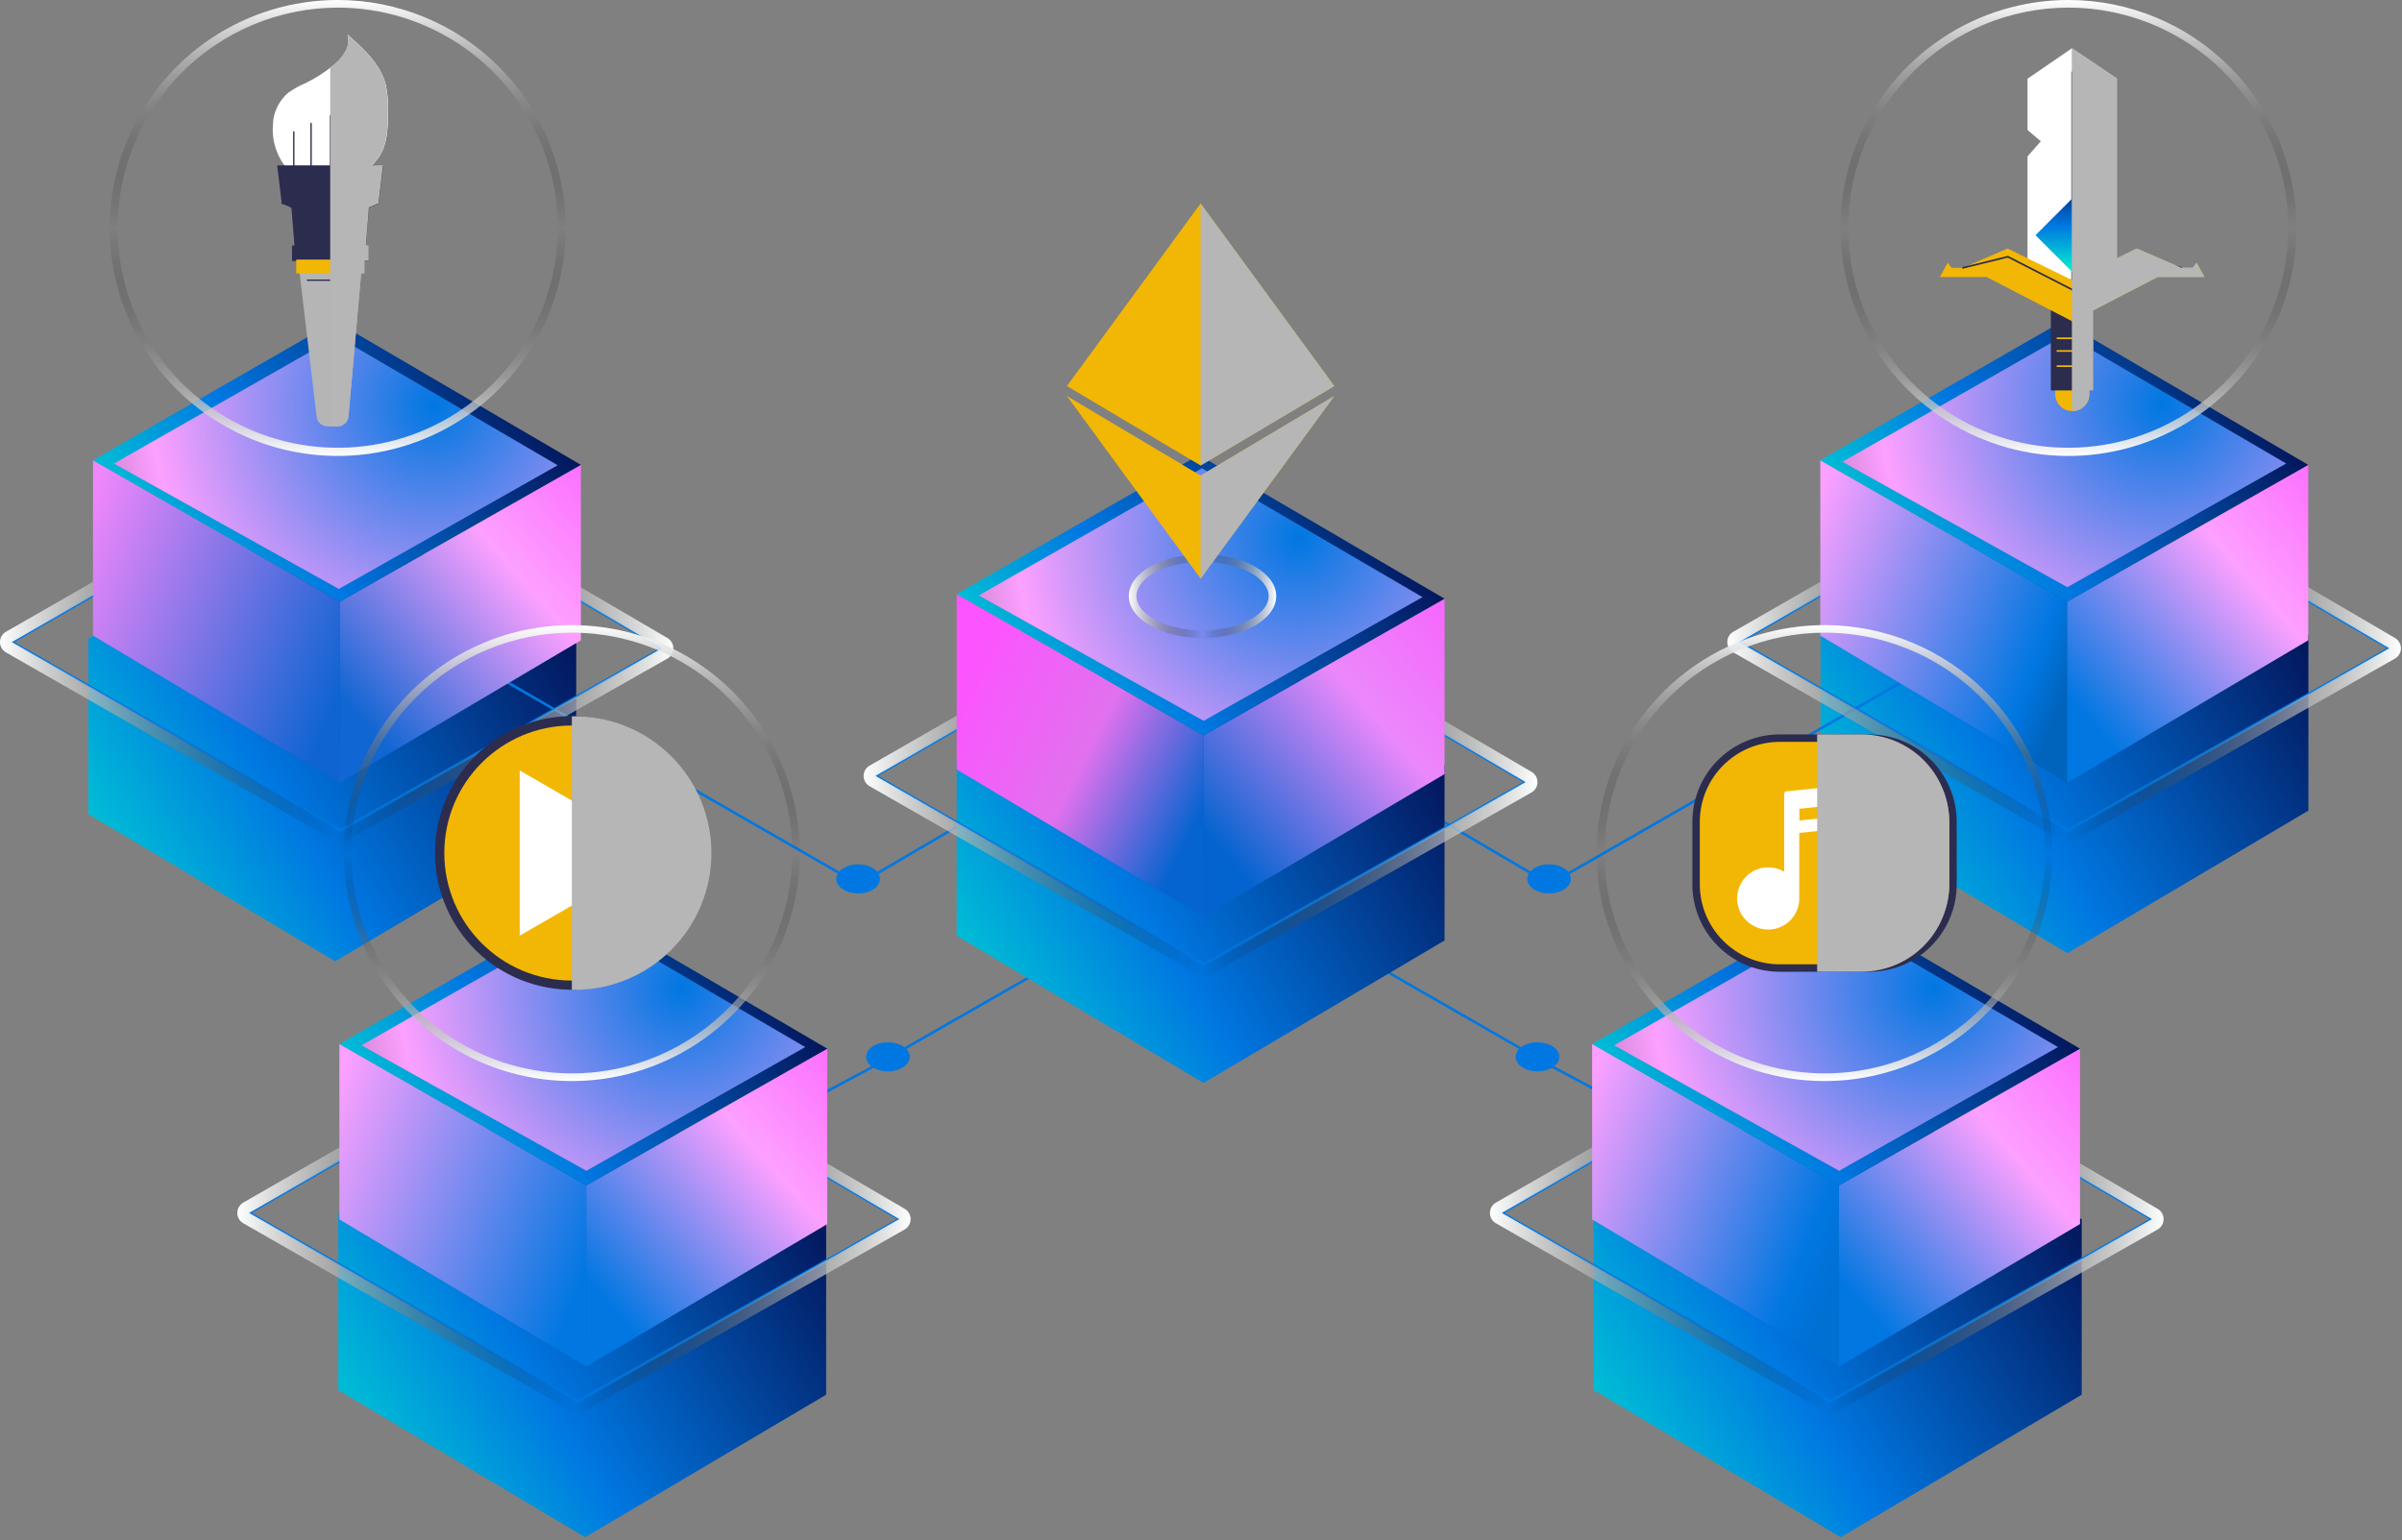 <svg width="644" height="413" viewBox="0 0 644 413" fill="none" xmlns="http://www.w3.org/2000/svg">
<rect x="0" y="0" width="644" height="413" fill="#808080" stroke="none"/>
<path style="mix-blend-mode:multiply" d="M553.044 131.803L488.103 169.086V216.112L554.285 255.573L618.908 217.352V170.326L553.044 131.803Z" fill="url(#paint0_linear_62_24)"/>
<path d="M376.877 214.402L415.491 237.083L517.91 178.255" stroke="#0077E1" stroke-width="0.7" stroke-linecap="round" stroke-linejoin="round"/>
<path d="M415.324 239.564C418.55 239.564 421.165 237.817 421.165 235.661C421.165 233.505 418.55 231.757 415.324 231.757C412.099 231.757 409.484 233.505 409.484 235.661C409.484 237.817 412.099 239.564 415.324 239.564Z" fill="#0077E1"/>
<path d="M640.605 173.822L552.832 122.483L466.3 172.172L554.496 222.679L640.605 173.822Z" stroke="#0077E1" stroke-width="0.7" stroke-linecap="round" stroke-linejoin="round"/>
<g style="mix-blend-mode:color-dodge">
<path style="mix-blend-mode:color-dodge" d="M552.832 122.483L640.59 173.821L554.481 222.678L466.284 172.172L552.817 122.483H552.832ZM552.817 119.29C552.285 119.302 551.764 119.448 551.304 119.714L464.711 169.403C464.223 169.681 463.818 170.083 463.536 170.568C463.254 171.053 463.105 171.604 463.105 172.165C463.105 172.726 463.254 173.277 463.536 173.762C463.818 174.247 464.223 174.648 464.711 174.926L552.908 225.447C553.392 225.723 553.939 225.869 554.496 225.871C555.028 225.86 555.549 225.714 556.009 225.447L642.118 176.59C642.602 176.31 643.003 175.907 643.282 175.422C643.562 174.938 643.708 174.388 643.708 173.829C643.708 173.27 643.562 172.72 643.282 172.236C643.003 171.751 642.602 171.348 642.118 171.068L554.36 119.729C553.868 119.444 553.31 119.293 552.741 119.29H552.817Z" fill="url(#paint1_linear_62_24)"/>
</g>
<path d="M554.224 209.893V161.324L488.042 123.406V170.432L554.224 209.893Z" fill="url(#paint2_linear_62_24)"/>
<path d="M554.224 161.324V209.893L618.862 171.688V124.647L554.224 161.324Z" fill="url(#paint3_linear_62_24)"/>
<path d="M618.862 124.647L552.983 86.124L488.042 123.406L554.224 161.324L618.862 124.647Z" fill="url(#paint4_linear_62_24)"/>
<path d="M612.946 124.284L554.269 157.45L493.974 123.83L553.8 89.74L612.946 124.284Z" fill="url(#paint5_radial_62_24)"/>
<path d="M555.571 110.227C554.367 110.227 553.212 109.749 552.361 108.898C551.51 108.046 551.031 106.892 551.031 105.688V102.904H560.201V105.688C560.201 106.292 560.08 106.89 559.847 107.446C559.613 108.003 559.27 108.507 558.839 108.93C558.408 109.353 557.897 109.685 557.336 109.908C556.774 110.131 556.174 110.239 555.571 110.227Z" fill="#F2B705"/>
<path d="M561.275 81.6H549.851V104.689H561.275V81.6Z" fill="#2C2C4F"/>
<path d="M551.591 90.709H559.535" stroke="#F2B705" stroke-width="0.45" stroke-linecap="round" stroke-linejoin="round"/>
<path d="M551.591 94.113H559.535" stroke="#F2B705" stroke-width="0.45" stroke-linecap="round" stroke-linejoin="round"/>
<path d="M551.591 98.183H559.535" stroke="#F2B705" stroke-width="0.45" stroke-linecap="round" stroke-linejoin="round"/>
<path d="M555.48 12.952L543.602 21.107V34.861L547.173 37.887C547.173 37.887 545.009 40.278 543.602 41.942V74.897H567.539V21.062L555.48 12.952Z" fill="white"/>
<path d="M555.571 75.124V19.352" stroke="#2C2C4F" stroke-width="0.45" stroke-linecap="round" stroke-linejoin="round"/>
<path d="M565.42 63.063L555.577 53.22L545.734 63.063L555.577 72.906L565.42 63.063Z" fill="url(#paint6_linear_62_24)"/>
<path d="M591.052 74.277L588.919 70.448L587.905 71.81H584.848L572.88 66.636L555.571 75.124L538.246 66.636L526.293 71.81H523.236L522.207 70.448L520.089 74.277H532.648L555.404 86.063L555.571 86.154L555.737 86.063L578.494 74.277H591.052Z" fill="#F2B705"/>
<path d="M526.293 71.81L538.337 68.845L555.904 77.832L573.485 68.845L584.849 71.81" stroke="#2C2C4F" stroke-width="0.45" stroke-linecap="round" stroke-linejoin="round"/>
<g style="mix-blend-mode:multiply">
<path d="M588.934 70.449L587.905 71.81H584.879L572.91 66.636L567.569 69.253V21.062L555.465 12.906V74.867H555.056L555.495 75.079V110.227H555.586C556.79 110.227 557.944 109.749 558.795 108.898C559.647 108.046 560.125 106.892 560.125 105.688V104.72H561.26V83.189L578.463 74.277H591.022L588.934 70.449Z" fill="#B6B6B6"/>
</g>
<g style="mix-blend-mode:color-dodge">
<path style="mix-blend-mode:color-dodge" d="M554.587 2.043C566.252 2.058 577.65 5.529 587.343 12.019C597.035 18.509 604.587 27.726 609.044 38.505C613.501 49.285 614.663 61.143 612.384 72.583C610.104 84.023 604.486 94.53 596.238 102.779C587.989 111.027 577.482 116.645 566.042 118.925C554.602 121.204 542.744 120.042 531.964 115.585C521.185 111.128 511.968 103.576 505.478 93.884C498.988 84.191 495.517 72.793 495.502 61.128C495.522 45.464 501.753 30.447 512.829 19.37C523.906 8.294 538.923 2.063 554.587 2.043ZM554.587 1.87349e-06C542.496 -0.003 530.676 3.58 520.622 10.295C510.568 17.01 502.73 26.555 498.101 37.725C493.472 48.894 492.26 61.186 494.617 73.044C496.974 84.903 502.794 95.796 511.343 104.347C519.891 112.897 530.783 118.721 542.641 121.08C554.499 123.44 566.791 122.231 577.961 117.604C589.132 112.978 598.679 105.143 605.397 95.091C612.115 85.038 615.7 73.219 615.7 61.128C615.7 44.919 609.262 29.373 597.801 17.909C586.341 6.446 570.797 0.004 554.587 1.87349e-06Z" fill="url(#paint7_linear_62_24)"/>
</g>
<path style="mix-blend-mode:multiply" d="M88.622 133.982L23.681 171.264V218.291L89.863 257.751L154.486 219.531V172.505L88.622 133.982Z" fill="url(#paint8_linear_62_24)"/>
<path d="M268.874 214.402L230.245 237.083L127.841 178.255" stroke="#0077E1" stroke-width="0.7" stroke-linecap="round" stroke-linejoin="round"/>
<path d="M235.919 235.661C235.919 237.809 233.302 239.564 230.079 239.564C226.856 239.564 224.223 237.809 224.223 235.661C224.223 233.512 226.841 231.772 230.079 231.772C233.317 231.772 235.919 233.512 235.919 235.661Z" fill="#0077E1"/>
<path d="M177.5 173.822L89.711 122.483L3.179 172.172L91.376 222.679L177.5 173.822Z" stroke="#0077E1" stroke-width="0.7" stroke-linecap="round" stroke-linejoin="round"/>
<g style="mix-blend-mode:color-dodge">
<path style="mix-blend-mode:color-dodge" d="M89.711 122.483L177.47 173.821L91.376 222.678L3.179 172.172L89.711 122.483ZM89.711 119.29C89.18 119.302 88.659 119.448 88.198 119.714L1.59 169.403C1.107 169.684 0.705 170.087 0.426 170.571C0.147 171.056 0 171.605 0 172.165C0 172.724 0.147 173.273 0.426 173.758C0.705 174.243 1.107 174.645 1.59 174.926L89.787 225.447C90.25 225.707 90.769 225.853 91.3 225.871C91.833 225.866 92.355 225.719 92.813 225.447L178.937 176.59C179.421 176.31 179.822 175.907 180.101 175.422C180.381 174.938 180.527 174.388 180.527 173.829C180.527 173.27 180.381 172.72 180.101 172.236C179.822 171.751 179.421 171.348 178.937 171.068L91.179 119.729C90.687 119.444 90.129 119.293 89.56 119.29H89.711Z" fill="url(#paint9_linear_62_24)"/>
</g>
<path d="M91.118 209.893V161.324L24.937 123.406V170.432L91.118 209.893Z" fill="url(#paint10_linear_62_24)"/>
<path d="M91.119 161.324V209.893L155.742 171.688V124.647L91.119 161.324Z" fill="url(#paint11_linear_62_24)"/>
<path d="M155.742 124.647L89.878 86.124L24.937 123.406L91.118 161.324L155.742 124.647Z" fill="url(#paint12_linear_62_24)"/>
<path d="M149.523 124.753L90.846 157.919L30.55 124.299L90.377 90.209L149.523 124.753Z" fill="url(#paint13_radial_62_24)"/>
<g style="mix-blend-mode:color-dodge">
<path style="mix-blend-mode:color-dodge" d="M90.544 2.043C102.212 2.043 113.618 5.502 123.32 11.982C133.022 18.463 140.586 27.675 145.054 38.453C149.523 49.231 150.696 61.092 148.425 72.537C146.154 83.981 140.542 94.496 132.297 102.752C124.052 111.007 113.544 116.634 102.102 118.919C90.661 121.204 78.798 120.047 68.014 115.592C57.23 111.137 48.009 103.586 41.516 93.891C35.023 84.197 31.549 72.796 31.534 61.128C31.55 45.476 37.77 30.468 48.831 19.393C59.892 8.318 74.891 2.079 90.544 2.043ZM90.544 1.87372e-06C78.454 1.87372e-06 66.635 3.585 56.583 10.302C46.531 17.019 38.696 26.566 34.069 37.735C29.442 48.905 28.232 61.196 30.59 73.053C32.949 84.911 38.771 95.803 47.32 104.352C55.869 112.901 66.761 118.723 78.618 121.082C90.476 123.44 102.767 122.23 113.937 117.603C125.106 112.976 134.653 105.141 141.37 95.089C148.087 85.037 151.672 73.218 151.672 61.128C151.674 53.1 150.094 45.15 147.023 37.733C143.952 30.316 139.449 23.576 133.772 17.9C128.096 12.223 121.356 7.72 113.939 4.649C106.522 1.578 98.572 -0.002 90.544 1.87372e-06Z" fill="url(#paint14_linear_62_24)"/>
</g>
<path d="M73.219 32.44C73.588 29.507 75.026 26.813 77.259 24.875C78.763 23.818 80.376 22.925 82.07 22.212C84.542 20.993 86.876 19.512 89.031 17.794C90.385 16.787 91.544 15.54 92.45 14.117C92.906 13.404 93.208 12.604 93.336 11.767C93.463 10.931 93.414 10.076 93.192 9.26C97.489 13.058 102.028 17.189 103.45 22.741C103.957 25.148 104.155 27.608 104.04 30.065C104.04 34.301 103.904 38.825 101.483 42.275C100.709 43.309 99.837 44.267 98.881 45.135C98.653 45.369 98.386 45.564 98.094 45.71C97.732 45.821 97.351 45.857 96.974 45.816C91.801 45.672 86.623 45.813 81.465 46.239C79.725 46.361 78.303 46.678 77.032 45.301C75.533 43.559 74.424 41.518 73.777 39.313C73.129 37.109 72.96 34.791 73.279 32.516L73.219 32.44Z" fill="white"/>
<path d="M90.453 114.328H87.79C87.073 114.329 86.38 114.065 85.844 113.588C85.308 113.111 84.967 112.453 84.885 111.74L80.255 72.597H96.899L93.434 111.725C93.354 112.454 93.004 113.126 92.451 113.608C91.899 114.09 91.186 114.347 90.453 114.328Z" fill="#B5B5B5"/>
<path d="M82.434 75.124H94.251" stroke="#2C2C4F" stroke-width="0.36" stroke-linecap="round" stroke-linejoin="round"/>
<path d="M98.79 65.819H78.288V69.98H98.79V65.819Z" fill="#2C2C4F"/>
<path d="M97.655 69.601H79.423V73.308H97.655V69.601Z" fill="#F2B705"/>
<path d="M89.545 54.637L88.546 54.44L87.533 54.637L75.201 54.41L78.136 55.696L78.969 66.076H87.533H89.545H98.109L98.941 55.696L101.892 54.41L89.545 54.637Z" fill="#2C2C4F"/>
<path d="M78.137 55.696L88.607 55.984L98.941 55.696" stroke="#2C2C4F" stroke-width="0.36" stroke-linecap="round" stroke-linejoin="round"/>
<path d="M78.772 45.241V35.36" stroke="#2C2C4F" stroke-width="0.36" stroke-linecap="round" stroke-linejoin="round"/>
<path d="M83.402 45.559V33.091" stroke="#2C2C4F" stroke-width="0.36" stroke-linecap="round" stroke-linejoin="round"/>
<path d="M88.607 45.483V30.973" stroke="#2C2C4F" stroke-width="0.36" stroke-linecap="round" stroke-linejoin="round"/>
<path d="M94.069 45.241V30.004" stroke="#2C2C4F" stroke-width="0.36" stroke-linecap="round" stroke-linejoin="round"/>
<path d="M98.109 44.984V28.264" stroke="#2C2C4F" stroke-width="0.36" stroke-linecap="round" stroke-linejoin="round"/>
<path d="M101.514 54.728H75.564L74.324 44.348H102.754L101.514 54.728Z" fill="#2C2C4F"/>
<g style="mix-blend-mode:multiply">
<g style="mix-blend-mode:multiply">
<path d="M99.622 44.348C100.287 43.711 100.894 43.018 101.438 42.275C103.859 38.825 103.965 34.301 103.995 30.065C104.109 27.608 103.911 25.148 103.405 22.741C101.982 17.189 97.443 13.058 93.146 9.26C93.369 10.076 93.418 10.931 93.29 11.767C93.163 12.604 92.861 13.404 92.405 14.117C91.512 15.537 90.368 16.782 89.031 17.794L88.531 18.157V114.328H90.407C91.156 114.332 91.879 114.059 92.438 113.562C92.996 113.065 93.351 112.378 93.434 111.634L96.823 73.233H97.716V69.919H98.85V65.758H98.109L98.911 55.636L101.105 54.667H101.483V54.501L101.831 54.349H101.498L102.694 44.288L99.622 44.348Z" fill="#B6B6B6"/>
</g>
</g>
<path style="mix-blend-mode:multiply" d="M155.621 288.421L90.695 325.703V372.73L156.877 412.191L221.5 373.97V326.944L155.621 288.421Z" fill="url(#paint15_linear_62_24)"/>
<path d="M313.192 240.729L233.756 286.197L146.421 332.785" stroke="#0077E1" stroke-width="0.7" stroke-linecap="round" stroke-linejoin="round"/>
<path d="M232.212 283.368C232.212 285.531 234.83 287.271 238.068 287.271C241.306 287.271 243.908 285.531 243.908 283.368C243.908 281.204 241.291 279.479 238.068 279.479C234.845 279.479 232.212 281.219 232.212 283.368Z" fill="#0077E1"/>
<path d="M241.125 326.884L153.336 275.545L66.804 325.234L155.001 375.741L241.125 326.884Z" stroke="#0077E1" stroke-width="0.7" stroke-linecap="round" stroke-linejoin="round"/>
<g style="mix-blend-mode:color-dodge">
<path style="mix-blend-mode:color-dodge" d="M153.336 275.545L241.094 326.884L155 375.741L66.803 325.234L153.336 275.545ZM153.336 272.353C152.779 272.359 152.233 272.504 151.747 272.776L65.215 322.466C64.731 322.748 64.33 323.153 64.051 323.638C63.773 324.124 63.626 324.674 63.626 325.234C63.624 325.797 63.772 326.349 64.054 326.836C64.336 327.322 64.742 327.725 65.23 328.003L153.412 378.51C153.872 378.776 154.393 378.922 154.925 378.933C155.455 378.924 155.975 378.784 156.438 378.525L242.562 329.668C243.045 329.385 243.446 328.981 243.725 328.495C244.003 328.009 244.15 327.459 244.15 326.899C244.15 326.339 244.003 325.789 243.725 325.303C243.446 324.817 243.045 324.413 242.562 324.13L154.804 272.791C154.312 272.506 153.753 272.355 153.185 272.353H153.336Z" fill="url(#paint16_linear_62_24)"/>
</g>
<path d="M157.179 366.435V317.851L90.998 279.933V326.974L157.179 366.435Z" fill="url(#paint17_linear_62_24)"/>
<path d="M157.179 317.851V366.435L221.802 328.215V281.189L157.179 317.851Z" fill="url(#paint18_linear_62_24)"/>
<path d="M221.802 281.189L155.939 242.651L90.998 279.933L157.179 317.851L221.802 281.189Z" fill="url(#paint19_linear_62_24)"/>
<path d="M215.887 280.765L157.21 313.932L96.914 280.296L156.756 246.207L215.887 280.765Z" fill="url(#paint20_radial_62_24)"/>
<path d="M189.027 237.039C193.632 217.314 181.374 197.59 161.648 192.985C141.923 188.38 122.199 200.638 117.594 220.364C112.989 240.089 125.247 259.813 144.973 264.418C164.699 269.023 184.422 256.765 189.027 237.039Z" fill="#2C2C4F"/>
<path d="M153.321 262.926C172.206 262.926 187.516 247.616 187.516 228.731C187.516 209.845 172.206 194.535 153.321 194.535C134.435 194.535 119.125 209.845 119.125 228.731C119.125 247.616 134.435 262.926 153.321 262.926Z" fill="#F2B705"/>
<path d="M177.712 228.746L139.34 206.595V250.882L177.712 228.746Z" fill="white"/>
<g style="mix-blend-mode:multiply">
<path d="M153.321 192.069V265.408C158.199 265.507 163.048 264.632 167.584 262.833C172.119 261.035 176.251 258.35 179.736 254.935C183.221 251.52 185.989 247.444 187.879 242.946C189.769 238.448 190.743 233.617 190.743 228.738C190.743 223.859 189.769 219.029 187.879 214.531C185.989 210.033 183.221 205.957 179.736 202.542C176.251 199.127 172.119 196.442 167.584 194.644C163.048 192.845 158.199 191.97 153.321 192.069Z" fill="#B6B6B6"/>
</g>
<g style="mix-blend-mode:color-dodge">
<path style="mix-blend-mode:color-dodge" d="M153.321 169.645C165.007 169.645 176.43 173.111 186.147 179.603C195.864 186.095 203.437 195.323 207.909 206.12C212.381 216.916 213.551 228.796 211.271 240.258C208.991 251.719 203.364 262.247 195.101 270.511C186.837 278.774 176.309 284.401 164.848 286.681C153.386 288.961 141.506 287.791 130.71 283.319C119.913 278.847 110.686 271.273 104.193 261.557C97.701 251.84 94.236 240.417 94.236 228.731C94.256 213.067 100.487 198.05 111.563 186.973C122.64 175.897 137.657 169.665 153.321 169.645ZM153.321 167.618C141.23 167.615 129.409 171.198 119.354 177.914C109.3 184.629 101.462 194.176 96.834 205.346C92.205 216.517 90.993 228.809 93.352 240.668C95.71 252.527 101.532 263.42 110.082 271.97C118.632 280.52 129.525 286.342 141.384 288.7C153.243 291.058 165.535 289.846 176.705 285.218C187.876 280.589 197.423 272.752 204.138 262.697C210.854 252.643 214.437 240.822 214.434 228.731C214.434 212.523 207.995 196.978 196.534 185.517C185.073 174.057 169.529 167.618 153.321 167.618Z" fill="url(#paint21_linear_62_24)"/>
</g>
<path style="mix-blend-mode:multiply" d="M492.249 288.421L427.308 325.703V372.73L493.489 412.191L558.128 373.97V326.944L492.249 288.421Z" fill="url(#paint22_linear_62_24)"/>
<path d="M328.444 235.6L416.52 286.197L503.854 332.785" stroke="#0077E1" stroke-width="0.7" stroke-linecap="round" stroke-linejoin="round"/>
<path d="M418.063 283.368C418.063 285.531 415.445 287.271 412.207 287.271C408.969 287.271 406.367 285.531 406.367 283.368C406.367 281.204 408.985 279.479 412.207 279.479C415.43 279.479 418.063 281.219 418.063 283.368Z" fill="#0077E1"/>
<path d="M576.98 326.884L489.207 275.545L402.675 325.234L490.872 375.741L576.98 326.884Z" stroke="#0077E1" stroke-width="0.7" stroke-linecap="round" stroke-linejoin="round"/>
<g style="mix-blend-mode:color-dodge">
<path style="mix-blend-mode:color-dodge" d="M489.207 275.545L576.965 326.884L490.856 375.741L402.66 325.234L489.192 275.545H489.207ZM489.192 272.353C488.635 272.359 488.089 272.504 487.603 272.776L401.071 322.466C400.584 322.745 400.179 323.148 399.897 323.635C399.616 324.121 399.468 324.673 399.468 325.234C399.468 325.796 399.616 326.348 399.897 326.834C400.179 327.32 400.584 327.724 401.071 328.003L489.268 378.51C489.748 378.795 490.298 378.941 490.856 378.933C491.386 378.921 491.905 378.781 492.37 378.525L578.478 329.668C578.966 329.388 579.37 328.985 579.652 328.499C579.934 328.012 580.082 327.461 580.082 326.899C580.082 326.337 579.934 325.785 579.652 325.299C579.37 324.813 578.966 324.41 578.478 324.13L490.72 272.791C490.228 272.506 489.67 272.355 489.101 272.353H489.192Z" fill="url(#paint23_linear_62_24)"/>
</g>
<path d="M493.051 366.435V317.851L426.869 279.933V326.974L493.051 366.435Z" fill="url(#paint24_linear_62_24)"/>
<path d="M493.051 317.851V366.435L557.674 328.215V281.189L493.051 317.851Z" fill="url(#paint25_linear_62_24)"/>
<path d="M557.674 281.189L491.81 242.651L426.869 279.933L493.051 317.851L557.674 281.189Z" fill="url(#paint26_linear_62_24)"/>
<path d="M551.758 280.765L493.081 313.932L432.785 280.296L492.627 246.207L551.758 280.765Z" fill="url(#paint27_radial_62_24)"/>
<g style="mix-blend-mode:color-dodge">
<path style="mix-blend-mode:color-dodge" d="M489.177 169.645C500.866 169.63 512.297 173.083 522.024 179.566C531.75 186.05 539.335 195.272 543.819 206.067C548.302 216.862 549.483 228.745 547.212 240.211C544.941 251.678 539.319 262.213 531.059 270.484C522.799 278.754 512.271 284.389 500.807 286.675C489.344 288.961 477.46 287.796 466.659 283.326C455.858 278.856 446.626 271.283 440.13 261.565C433.634 251.847 430.167 240.42 430.167 228.731C430.183 213.078 436.403 198.07 447.464 186.995C458.525 175.92 473.524 169.681 489.177 169.645ZM489.177 167.618C477.086 167.618 465.267 171.203 455.214 177.921C445.162 184.638 437.327 194.186 432.701 205.357C428.074 216.527 426.865 228.819 429.225 240.677C431.584 252.535 437.408 263.427 445.958 271.975C454.509 280.524 465.402 286.344 477.261 288.701C489.119 291.058 501.411 289.845 512.58 285.217C523.749 280.588 533.295 272.75 540.01 262.696C546.725 252.641 550.308 240.821 550.305 228.731C550.305 220.704 548.724 212.756 545.652 205.34C542.579 197.925 538.076 191.187 532.4 185.512C526.724 179.837 519.985 175.336 512.568 172.265C505.152 169.195 497.204 167.616 489.177 167.618Z" fill="url(#paint28_linear_62_24)"/>
</g>
<path d="M501.161 196.926H477.194C464.241 196.926 453.741 207.426 453.741 220.379V237.113C453.741 250.066 464.241 260.566 477.194 260.566H501.161C514.113 260.566 524.613 250.066 524.613 237.113V220.379C524.613 207.426 514.113 196.926 501.161 196.926Z" fill="#2C2C4F"/>
<path d="M501.161 198.923H477.194C465.344 198.923 455.738 208.529 455.738 220.379V237.113C455.738 248.963 465.344 258.569 477.194 258.569H501.161C513.01 258.569 522.616 248.963 522.616 237.113V220.379C522.616 208.529 513.01 198.923 501.161 198.923Z" fill="#F2B705"/>
<path d="M507.606 209.969V209.212L478.51 212.238V212.677H478.358V233.754C476.795 232.817 474.966 232.418 473.154 232.618C471.342 232.819 469.645 233.608 468.324 234.865C467.004 236.122 466.131 237.777 465.841 239.578C465.551 241.378 465.859 243.223 466.717 244.832C467.576 246.44 468.939 247.723 470.596 248.483C472.254 249.243 474.115 249.439 475.894 249.04C477.673 248.642 479.273 247.671 480.448 246.276C481.622 244.882 482.308 243.141 482.398 241.319C482.398 241.183 482.398 241.047 482.398 240.911C482.398 240.775 482.398 240.639 482.398 240.502V223.344L503.581 221.105V230.531C502.284 229.736 500.791 229.317 499.269 229.321C497.658 229.32 496.082 229.785 494.729 230.66C493.377 231.535 492.306 232.782 491.646 234.251C490.986 235.721 490.765 237.349 491.01 238.941C491.254 240.534 491.954 242.021 493.025 243.224C494.095 244.428 495.491 245.296 497.044 245.724C498.597 246.153 500.24 246.123 501.776 245.639C503.313 245.154 504.676 244.236 505.702 242.995C506.729 241.753 507.374 240.241 507.561 238.641V209.893L507.606 209.969ZM482.429 220V216.868L503.612 214.629V217.761L482.429 220Z" fill="white"/>
<g style="mix-blend-mode:multiply">
<path d="M499.163 196.926H487.195V260.551H499.163C505.382 260.547 511.345 258.074 515.742 253.677C520.14 249.28 522.612 243.317 522.616 237.098V220.379C522.612 214.16 520.14 208.197 515.742 203.8C511.345 199.402 505.382 196.93 499.163 196.926Z" fill="#B6B6B6"/>
</g>
<path style="mix-blend-mode:multiply" d="M321.423 166.604L256.497 203.886V250.912L322.679 290.373L387.302 252.168V205.127L321.423 166.604Z" fill="url(#paint29_linear_62_24)"/>
<path d="M409.045 209.712L321.272 158.373L234.739 208.047L322.936 258.569L409.045 209.712Z" stroke="#0077E1" stroke-width="0.7" stroke-linecap="round" stroke-linejoin="round"/>
<g style="mix-blend-mode:color-dodge">
<path style="mix-blend-mode:color-dodge" d="M321.272 158.373L409.03 209.712L322.921 258.569L234.739 208.047L321.272 158.373ZM321.272 155.18C320.714 155.179 320.166 155.325 319.683 155.604L233.151 205.293C232.663 205.571 232.258 205.973 231.976 206.458C231.694 206.943 231.545 207.494 231.545 208.055C231.545 208.616 231.694 209.167 231.976 209.652C232.258 210.137 232.663 210.538 233.151 210.816L321.347 261.337C321.828 261.615 322.374 261.761 322.929 261.761C323.484 261.761 324.029 261.615 324.51 261.337L410.619 212.48C411.102 212.2 411.504 211.797 411.783 211.312C412.062 210.828 412.209 210.278 412.209 209.719C412.209 209.16 412.062 208.61 411.783 208.126C411.504 207.641 411.102 207.238 410.619 206.958L322.861 155.619C322.369 155.334 321.81 155.183 321.242 155.18H321.272Z" fill="url(#paint30_linear_62_24)"/>
</g>
<path d="M322.679 245.783V197.198L256.497 159.296V206.322L322.679 245.783Z" fill="url(#paint31_linear_62_24)"/>
<path d="M322.679 197.198V245.783L387.302 207.563V160.537L322.679 197.198Z" fill="url(#paint32_linear_62_24)"/>
<path d="M387.302 160.537L321.423 122.014L256.497 159.296L322.679 197.198L387.302 160.537Z" fill="url(#paint33_linear_62_24)"/>
<path d="M381.386 160.113L322.709 193.28L262.413 159.659L322.24 125.57L381.386 160.113Z" fill="url(#paint34_radial_62_24)"/>
<g style="mix-blend-mode:color-dodge">
<path style="mix-blend-mode:color-dodge" d="M322.406 150.641C332.014 150.641 340.14 154.863 340.14 159.841C340.14 164.819 332.014 169.055 322.406 169.055C312.798 169.055 304.688 164.834 304.688 159.841C304.688 154.848 312.798 150.641 322.406 150.641ZM322.406 148.614C311.497 148.614 302.646 153.637 302.646 159.841C302.646 166.044 311.497 171.083 322.406 171.083C333.316 171.083 342.167 166.059 342.167 159.841C342.167 153.622 333.331 148.614 322.406 148.614Z" fill="url(#paint35_linear_62_24)"/>
</g>
<path d="M357.721 103.509L321.892 54.561L286.062 103.509L321.892 124.813L357.721 103.509Z" fill="#F2B705"/>
<path d="M321.892 127.522L286.062 106.202L321.892 155.15L357.721 106.202L321.892 127.522Z" fill="#F2B705"/>
<g style="mix-blend-mode:multiply">
<g style="mix-blend-mode:multiply">
<path d="M321.892 54.561V124.813L357.722 103.509L321.892 54.561Z" fill="#B6B6B6"/>
</g>
<g style="mix-blend-mode:multiply">
<path d="M321.892 155.15L357.722 106.202L321.892 127.522V155.15Z" fill="#B6B6B6"/>
</g>
</g>
<g style="mix-blend-mode:soft-light">
<path d="M319.017 64.926C319.017 65.41 293.295 101.648 293.295 101.648L319.184 117.127L319.017 64.926Z" fill="#F2B705"/>
</g>
<g style="mix-blend-mode:soft-light">
<path d="M318.654 129.489L318.866 146.753L293.234 113.586L318.654 129.489Z" fill="#F2B705"/>
</g>
<defs>
<linearGradient id="paint0_linear_62_24" x1="621.253" y1="150.732" x2="459.4" y2="252.244" gradientUnits="userSpaceOnUse">
<stop stop-color="#040849"/>
<stop offset="0.07" stop-color="#03175D"/>
<stop offset="0.53" stop-color="#0077E1"/>
<stop offset="1" stop-color="#01FFCA"/>
</linearGradient>
<linearGradient id="paint1_linear_62_24" x1="463.107" y1="172.581" x2="643.798" y2="172.581" gradientUnits="userSpaceOnUse">
<stop stop-color="#FEFFFF"/>
<stop offset="0.5" stop-opacity="0"/>
<stop offset="1" stop-color="#FEFFFF"/>
</linearGradient>
<linearGradient id="paint2_linear_62_24" x1="556.04" y1="180.54" x2="413.251" y2="123.709" gradientUnits="userSpaceOnUse">
<stop stop-color="#0063BC"/>
<stop offset="0.07" stop-color="#0077E1"/>
<stop offset="0.53" stop-color="#FDA0FF"/>
<stop offset="1" stop-color="#FC54FF"/>
</linearGradient>
<linearGradient id="paint3_linear_62_24" x1="558.325" y1="191.343" x2="639.561" y2="119.835" gradientUnits="userSpaceOnUse">
<stop stop-color="#0077E1"/>
<stop offset="0.53" stop-color="#FDA0FF"/>
<stop offset="1" stop-color="#FC54FF"/>
</linearGradient>
<linearGradient id="paint4_linear_62_24" x1="608.679" y1="89.392" x2="476.755" y2="172.142" gradientUnits="userSpaceOnUse">
<stop stop-color="#040849"/>
<stop offset="0.07" stop-color="#03175D"/>
<stop offset="0.53" stop-color="#0077E1"/>
<stop offset="1" stop-color="#01FFCA"/>
</linearGradient>
<radialGradient id="paint5_radial_62_24" cx="0" cy="0" r="1" gradientUnits="userSpaceOnUse" gradientTransform="translate(579.84 108.396) scale(161.535 161.535)">
<stop stop-color="#0077E1"/>
<stop offset="0.47" stop-color="#FDA0FF"/>
<stop offset="1" stop-color="#010413"/>
</radialGradient>
<linearGradient id="paint6_linear_62_24" x1="555.58" y1="45.007" x2="555.58" y2="74.361" gradientUnits="userSpaceOnUse">
<stop stop-color="#040849"/>
<stop offset="0.53" stop-color="#0077E1"/>
<stop offset="1" stop-color="#01FFCA"/>
</linearGradient>
<linearGradient id="paint7_linear_62_24" x1="554.587" y1="122.256" x2="554.587" y2="0" gradientUnits="userSpaceOnUse">
<stop stop-color="#FEFFFF"/>
<stop offset="0.5" stop-opacity="0"/>
<stop offset="1" stop-color="#FEFFFF"/>
</linearGradient>
<linearGradient id="paint8_linear_62_24" x1="156.831" y1="152.896" x2="-5.022" y2="254.423" gradientUnits="userSpaceOnUse">
<stop stop-color="#040849"/>
<stop offset="0.07" stop-color="#03175D"/>
<stop offset="0.53" stop-color="#0077E1"/>
<stop offset="1" stop-color="#01FFCA"/>
</linearGradient>
<linearGradient id="paint9_linear_62_24" x1="0.002" y1="172.581" x2="180.677" y2="172.581" gradientUnits="userSpaceOnUse">
<stop stop-color="#FEFFFF"/>
<stop offset="0.5" stop-opacity="0"/>
<stop offset="1" stop-color="#FEFFFF"/>
</linearGradient>
<linearGradient id="paint10_linear_62_24" x1="92.919" y1="180.54" x2="-49.869" y2="123.709" gradientUnits="userSpaceOnUse">
<stop stop-color="#0F64D2"/>
<stop offset="0.53" stop-color="#F187FB"/>
<stop offset="1" stop-color="#FC54FF"/>
</linearGradient>
<linearGradient id="paint11_linear_62_24" x1="95.204" y1="191.343" x2="176.456" y2="119.835" gradientUnits="userSpaceOnUse">
<stop stop-color="#1066D2"/>
<stop offset="0.53" stop-color="#FDA0FF"/>
<stop offset="1" stop-color="#FC54FF"/>
</linearGradient>
<linearGradient id="paint12_linear_62_24" x1="145.559" y1="89.392" x2="13.634" y2="172.142" gradientUnits="userSpaceOnUse">
<stop stop-color="#040849"/>
<stop offset="0.07" stop-color="#03175D"/>
<stop offset="0.53" stop-color="#0077E1"/>
<stop offset="1" stop-color="#01FFCA"/>
</linearGradient>
<radialGradient id="paint13_radial_62_24" cx="0" cy="0" r="1" gradientUnits="userSpaceOnUse" gradientTransform="translate(116.417 108.865) scale(161.535 161.535)">
<stop stop-color="#0077E1"/>
<stop offset="0.47" stop-color="#FDA0FF"/>
<stop offset="1" stop-color="#010413"/>
</radialGradient>
<linearGradient id="paint14_linear_62_24" x1="90.604" y1="122.256" x2="90.604" y2="0" gradientUnits="userSpaceOnUse">
<stop stop-color="#FEFFFF"/>
<stop offset="0.5" stop-opacity="0"/>
<stop offset="1" stop-color="#FEFFFF"/>
</linearGradient>
<linearGradient id="paint15_linear_62_24" x1="223.845" y1="307.35" x2="61.992" y2="408.862" gradientUnits="userSpaceOnUse">
<stop stop-color="#040849"/>
<stop offset="0.07" stop-color="#03175D"/>
<stop offset="0.53" stop-color="#0077E1"/>
<stop offset="1" stop-color="#01FFCA"/>
</linearGradient>
<linearGradient id="paint16_linear_62_24" x1="63.626" y1="325.643" x2="244.302" y2="325.643" gradientUnits="userSpaceOnUse">
<stop stop-color="#FEFFFF"/>
<stop offset="0.5" stop-opacity="0"/>
<stop offset="1" stop-color="#FEFFFF"/>
</linearGradient>
<linearGradient id="paint17_linear_62_24" x1="158.98" y1="337.082" x2="16.191" y2="280.236" gradientUnits="userSpaceOnUse">
<stop stop-color="#0077E1"/>
<stop offset="0.53" stop-color="#FDA0FF"/>
<stop offset="1" stop-color="#FC54FF"/>
</linearGradient>
<linearGradient id="paint18_linear_62_24" x1="161.264" y1="347.87" x2="242.516" y2="276.377" gradientUnits="userSpaceOnUse">
<stop stop-color="#0077E1"/>
<stop offset="0.53" stop-color="#FDA0FF"/>
<stop offset="1" stop-color="#FC54FF"/>
</linearGradient>
<linearGradient id="paint19_linear_62_24" x1="211.635" y1="245.919" x2="79.71" y2="328.669" gradientUnits="userSpaceOnUse">
<stop stop-color="#040849"/>
<stop offset="0.07" stop-color="#03175D"/>
<stop offset="0.53" stop-color="#0077E1"/>
<stop offset="1" stop-color="#01FFCA"/>
</linearGradient>
<radialGradient id="paint20_radial_62_24" cx="0" cy="0" r="1" gradientUnits="userSpaceOnUse" gradientTransform="translate(182.781 264.878) scale(161.535 161.535)">
<stop stop-color="#0077E1"/>
<stop offset="0.47" stop-color="#FDA0FF"/>
<stop offset="1" stop-color="#010413"/>
</radialGradient>
<linearGradient id="paint21_linear_62_24" x1="153.321" y1="289.859" x2="153.321" y2="167.618" gradientUnits="userSpaceOnUse">
<stop stop-color="#FEFFFF"/>
<stop offset="0.5" stop-opacity="0"/>
<stop offset="1" stop-color="#FEFFFF"/>
</linearGradient>
<linearGradient id="paint22_linear_62_24" x1="560.473" y1="307.35" x2="398.62" y2="408.862" gradientUnits="userSpaceOnUse">
<stop stop-color="#040849"/>
<stop offset="0.07" stop-color="#03175D"/>
<stop offset="0.53" stop-color="#0077E1"/>
<stop offset="1" stop-color="#01FFCA"/>
</linearGradient>
<linearGradient id="paint23_linear_62_24" x1="399.482" y1="325.643" x2="580.173" y2="325.643" gradientUnits="userSpaceOnUse">
<stop stop-color="#FEFFFF"/>
<stop offset="0.5" stop-opacity="0"/>
<stop offset="1" stop-color="#FEFFFF"/>
</linearGradient>
<linearGradient id="paint24_linear_62_24" x1="494.851" y1="337.082" x2="352.063" y2="280.236" gradientUnits="userSpaceOnUse">
<stop stop-color="#0070D3"/>
<stop offset="0.07" stop-color="#0077E1"/>
<stop offset="0.53" stop-color="#FDA0FF"/>
<stop offset="1" stop-color="#FC54FF"/>
</linearGradient>
<linearGradient id="paint25_linear_62_24" x1="497.136" y1="347.87" x2="578.388" y2="276.377" gradientUnits="userSpaceOnUse">
<stop stop-color="#0077E1"/>
<stop offset="0.53" stop-color="#FDA0FF"/>
<stop offset="1" stop-color="#FC54FF"/>
</linearGradient>
<linearGradient id="paint26_linear_62_24" x1="547.491" y1="245.919" x2="415.566" y2="328.669" gradientUnits="userSpaceOnUse">
<stop stop-color="#040849"/>
<stop offset="0.07" stop-color="#03175D"/>
<stop offset="0.53" stop-color="#0077E1"/>
<stop offset="1" stop-color="#01FFCA"/>
</linearGradient>
<radialGradient id="paint27_radial_62_24" cx="0" cy="0" r="1" gradientUnits="userSpaceOnUse" gradientTransform="translate(518.652 264.878) scale(161.535 161.535)">
<stop stop-color="#0077E1"/>
<stop offset="0.47" stop-color="#FDA0FF"/>
<stop offset="1" stop-color="#010413"/>
</radialGradient>
<linearGradient id="paint28_linear_62_24" x1="489.177" y1="289.859" x2="489.177" y2="167.618" gradientUnits="userSpaceOnUse">
<stop stop-color="#FEFFFF"/>
<stop offset="0.5" stop-opacity="0"/>
<stop offset="1" stop-color="#FEFFFF"/>
</linearGradient>
<linearGradient id="paint29_linear_62_24" x1="389.647" y1="185.533" x2="227.794" y2="287.045" gradientUnits="userSpaceOnUse">
<stop stop-color="#040849"/>
<stop offset="0.07" stop-color="#03175D"/>
<stop offset="0.53" stop-color="#0077E1"/>
<stop offset="1" stop-color="#01FFCA"/>
</linearGradient>
<linearGradient id="paint30_linear_62_24" x1="231.547" y1="208.471" x2="412.238" y2="208.471" gradientUnits="userSpaceOnUse">
<stop stop-color="#FEFFFF"/>
<stop offset="0.5" stop-opacity="0"/>
<stop offset="1" stop-color="#FEFFFF"/>
</linearGradient>
<linearGradient id="paint31_linear_62_24" x1="256.539" y1="184.907" x2="322.966" y2="219.043" gradientUnits="userSpaceOnUse">
<stop stop-color="#FC54FF"/>
<stop offset="0.519" stop-color="#E171EE"/>
<stop offset="0.982" stop-color="#0664D0"/>
</linearGradient>
<linearGradient id="paint32_linear_62_24" x1="326.764" y1="227.233" x2="408.001" y2="155.725" gradientUnits="userSpaceOnUse">
<stop stop-color="#0364CF"/>
<stop offset="0.503" stop-color="#EB88FB"/>
<stop offset="1" stop-color="#FC54FF"/>
</linearGradient>
<linearGradient id="paint33_linear_62_24" x1="377.119" y1="125.282" x2="245.194" y2="208.032" gradientUnits="userSpaceOnUse">
<stop stop-color="#040849"/>
<stop offset="0.07" stop-color="#03175D"/>
<stop offset="0.53" stop-color="#0077E1"/>
<stop offset="1" stop-color="#01FFCA"/>
</linearGradient>
<radialGradient id="paint34_radial_62_24" cx="0" cy="0" r="1" gradientUnits="userSpaceOnUse" gradientTransform="translate(348.28 144.226) scale(161.535 161.535)">
<stop stop-color="#0077E1"/>
<stop offset="0.47" stop-color="#FDA0FF"/>
<stop offset="1" stop-color="#010413"/>
</radialGradient>
<linearGradient id="paint35_linear_62_24" x1="302.646" y1="159.81" x2="342.167" y2="159.81" gradientUnits="userSpaceOnUse">
<stop stop-color="#FEFFFF"/>
<stop offset="0.5" stop-opacity="0"/>
<stop offset="1" stop-color="#FEFFFF"/>
</linearGradient>
</defs>
</svg>
